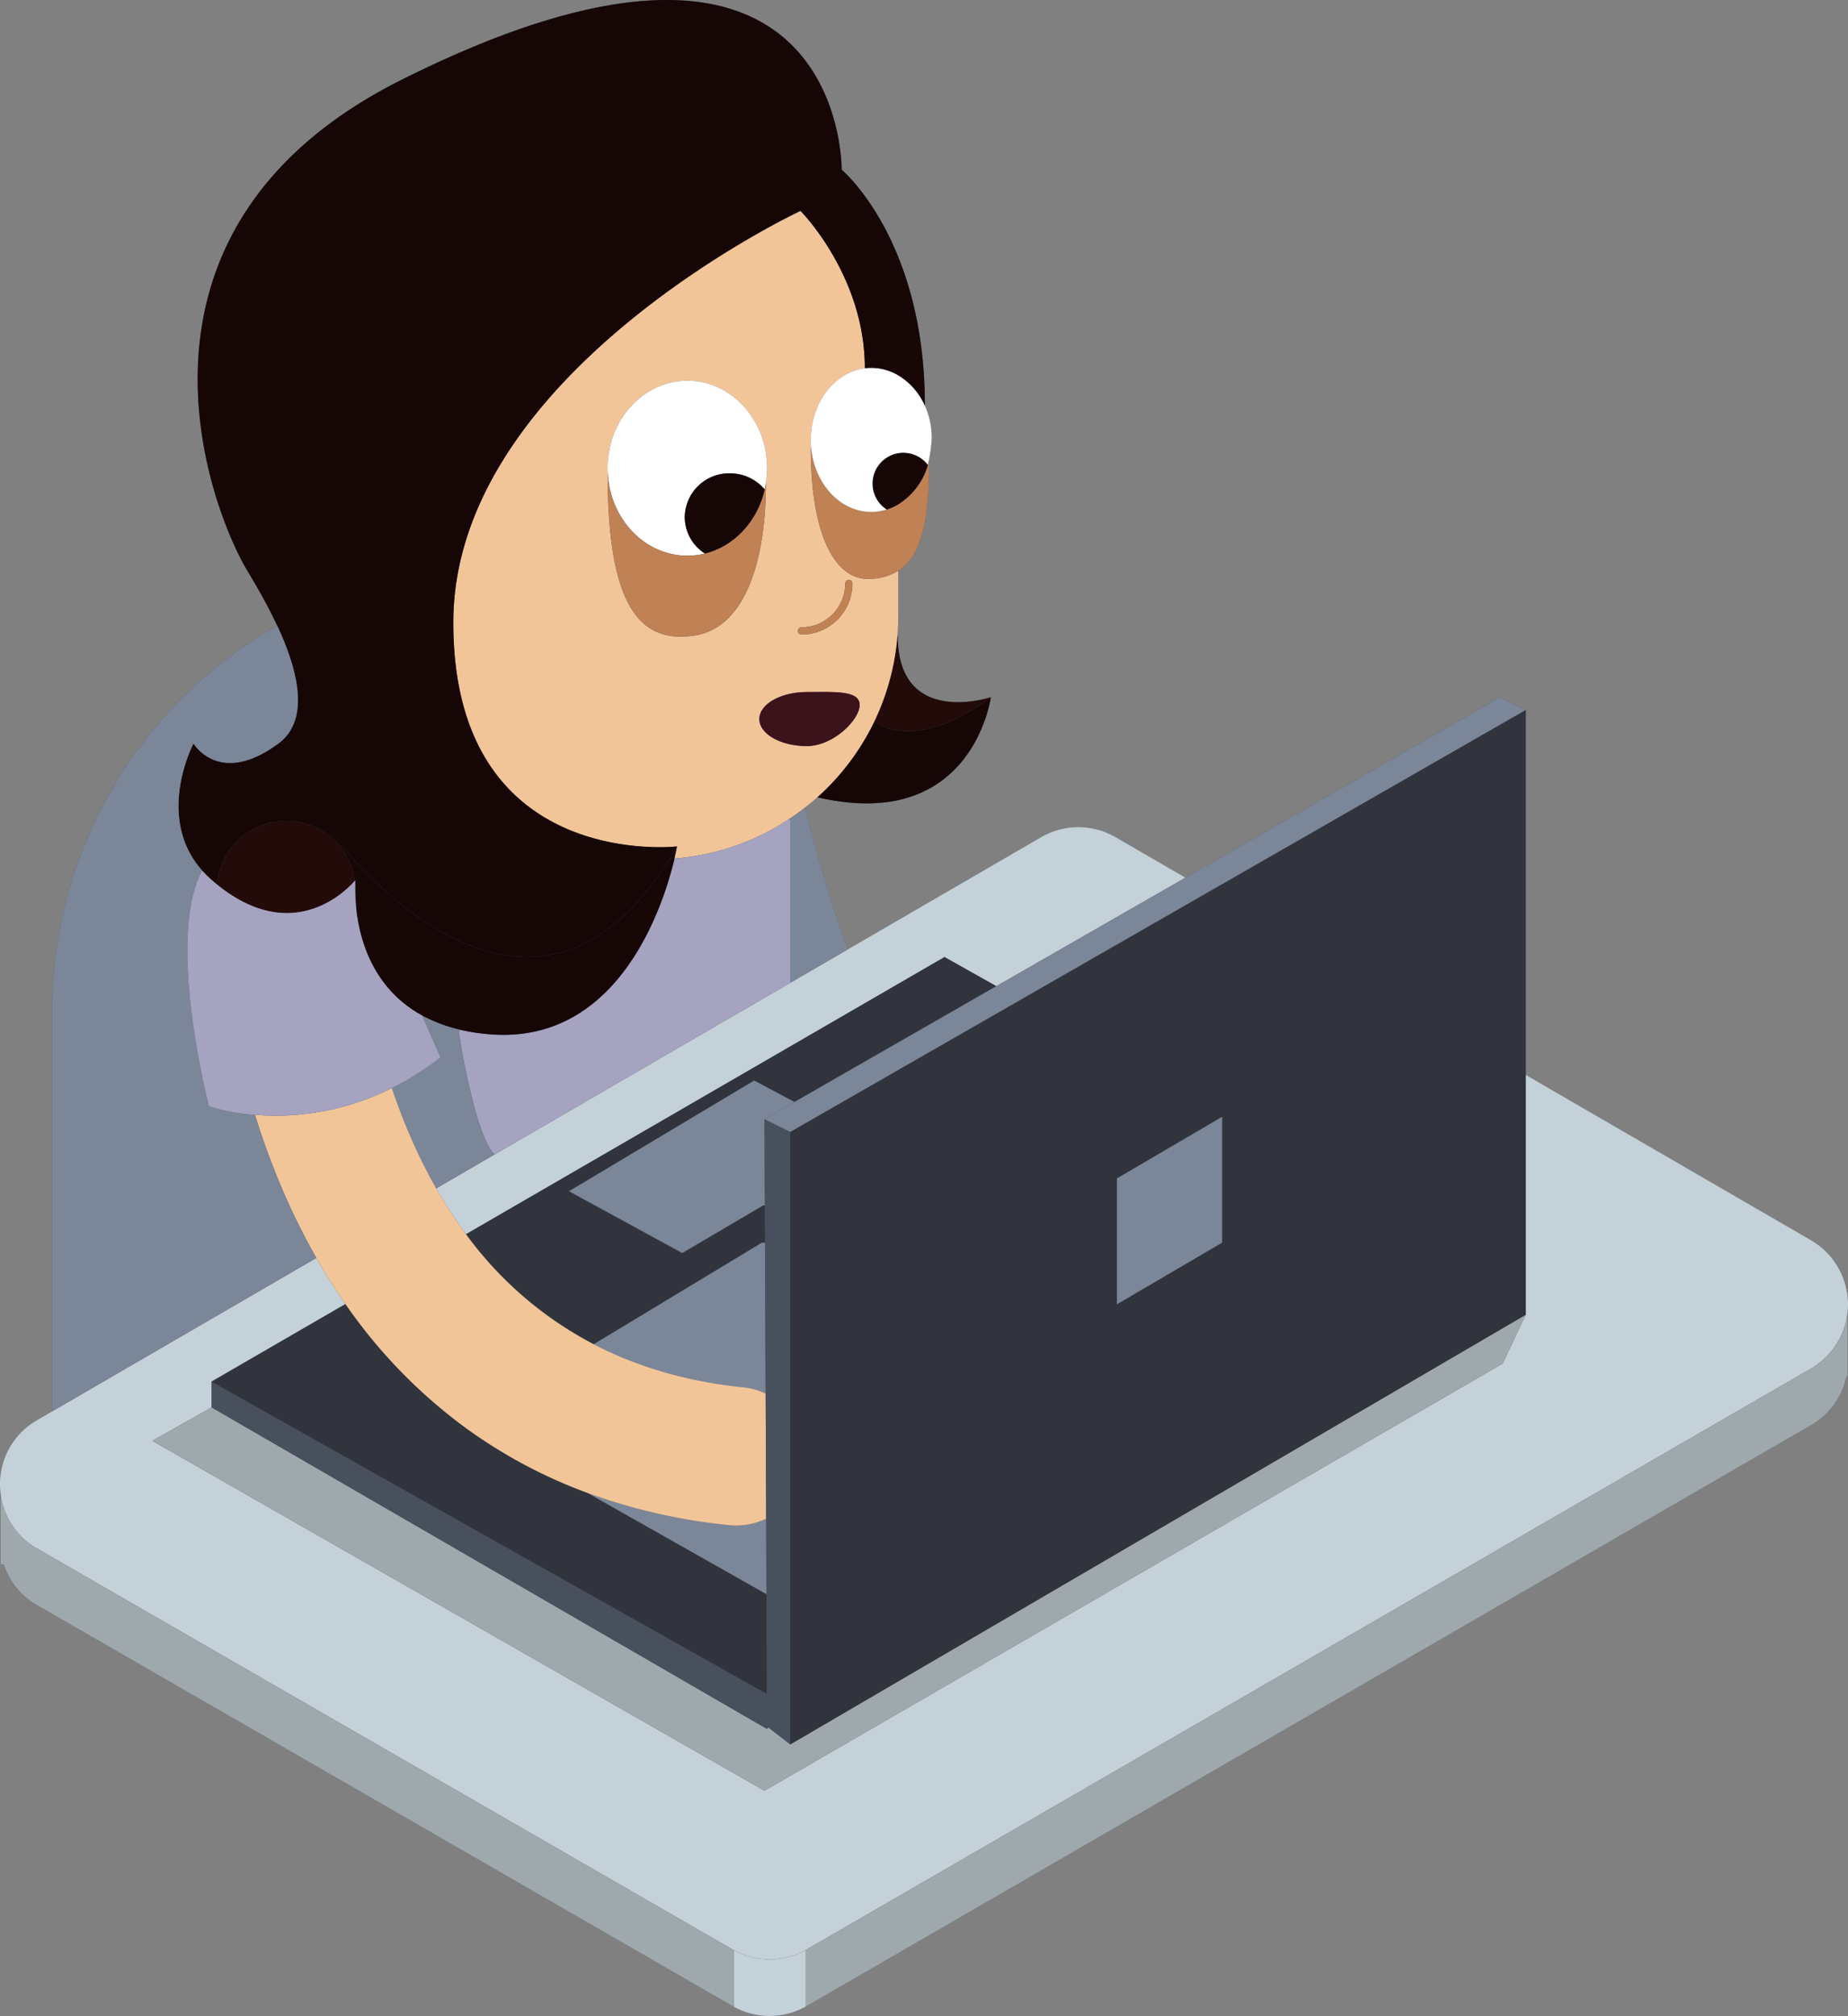 <svg xmlns="http://www.w3.org/2000/svg" viewBox="0 0 718.542 783.501"><rect x="0" y="0" width="718.542" height="783.501" fill="#808080" stroke="none"/><defs><style>.a{fill:#48505e;}.b{fill:#160606;}.c{fill:#c4d1d8;}.d{fill:#9fa9ad;}.e{fill:#31343c;}.f{fill:#230b0a;}.g{fill:#f2c599;}.h{fill:#c08154;}.i{fill:#fff;}.j{fill:#7b8699;}.k{fill:#3c121b;}.l{fill:#a6a3c1;}</style></defs><title>svg-frame3_1</title><path class="a" d="M704.174,482l-110.92-64.25V275.956l-10-5L460.934,341.1l-27.22-15.77a28.834,28.834,0,0,0-28.91.02l-75.15,43.61c-8.97-24.04-15.41-50.16-16.61-55.12q2.445-1.92,4.76-4l.01.01c60.44,14.11,67.44-38.89,67.44-38.89s-.01.01-.02.01c-.88.28-36.16,11.54-36.16-23.87l-.13-.01c.21-2.51.31-5.06.31-7.63v-17.63c10.24-6.59,12-22.97,12-42.87l-.1-.02a57.929,57.929,0,0,0,1.1-7.98,30.081,30.081,0,0,0-2.73-13.5l.08-.04c0-64.53-32.35-91.46-32.35-91.46s1.24-106.09-139.79-49.17c-9.71,3.92-20.1,8.61-31.21,14.17-116,58-75,166-60,191,2.72,4.53,6.77,11.34,10.49,19,.37.75.73,1.5,1.08,2.27l-.39.18a172.229,172.229,0,0,0-87.18,149.83v155.28l-5.91,3.43a28.652,28.652,0,0,0-14.09,28.78v27.23l1.22.09a28.407,28.407,0,0,0,12.95,15.79l270.42,155.82c.14.08.27.16.41.23a28.812,28.812,0,0,0,28-.03c.13-.07.27-.14.4-.22l390.5-225.76a28.4,28.4,0,0,0,13.74-18.82h.36v-24.01A28.667,28.667,0,0,0,704.174,482Zm-566.24-139.66c.21-.24.32-.38.32-.38s-.08.81-.13,2.24c.04.52.06,1.05.06,1.58,0,.2.05,3.21.42,8.36a67.584,67.584,0,0,1-.48-9.94C138.084,343.566,138.024,342.946,137.934,342.336Zm222.86-161.62a.031.031,0,0,0-.01.02c0-.01.01-.03.01-.04Z"/><path class="b" d="M263.254,328.956s-.29,1.74-.99,4.7c-.63.06-1.27.1-1.91.13C261.334,332.236,262.294,330.626,263.254,328.956Z"/><path class="c" d="M.254,580.726a28.652,28.652,0,0,1,14.09-28.78l5.91-3.43,63.47-36.83,39.28-22.8q5.34,9.36,11.32,17.93l-52.07,30.14v10l-23,13,238,136,287-166,9-19v-93.21L704.174,482a28.812,28.812,0,0,1-.02,49.88l-390.5,225.76c-.15.08-.29.17-.44.25a28.808,28.808,0,0,1-27.93.02c-.15-.08-.29-.17-.44-.25L14.424,601.836A28.424,28.424,0,0,1,.254,580.726Z"/><path class="d" d="M718.254,511.046v24.01h-.36a28.4,28.4,0,0,1-13.74,18.82l-390.5,225.76c-.13.08-.27.15-.4.22v-21.9l-.04-.07c.15-.08.29-.17.44-.25l390.5-225.76A28.467,28.467,0,0,0,718.254,511.046Z"/><polygon class="d" points="593.254 510.956 584.254 529.956 297.254 695.956 59.254 559.956 82.254 546.956 298.254 671.956 298.734 671.336 307.254 677.956 593.254 510.956"/><path class="c" d="M307.254,381.956l22.4-13,75.15-43.61a28.834,28.834,0,0,1,28.91-.02l27.22,15.77-73.55,42.18-20.13-11.32-186.06,107.72a176.833,176.833,0,0,1-11.59-17.83l22.7-13.18Z"/><path class="e" d="M387.384,383.276l-78.48,45-15.65-8.32-72,43,44,24,31.5-18.5h.64l.06,14.49-1.2.01-65.41,39.47a143.785,143.785,0,0,1-49.65-42.75l186.06-107.72Z"/><path class="b" d="M385.234,270.966c.01,0,.01,0,.02-.01s-7,53-67.44,38.89l-.01-.01a94.411,94.411,0,0,0,22.08-29.32l.54.27S356.244,292.946,385.234,270.966Z"/><path class="f" d="M349.074,247.1c0,35.41,35.28,24.15,36.16,23.87-28.99,21.98-44.81,9.82-44.81,9.82l-.54-.27a93.691,93.691,0,0,0,9.06-33.43Z"/><path class="g" d="M313.044,313.836q-3,2.37-6.21,4.48a93.774,93.774,0,0,1-44.57,15.34c.7-2.96.99-4.7.99-4.7s-87,10-87-87,135-160,135-160,25.01,25.1,25.01,61.05l.02.1c-11.82,1.48-21.03,13.38-21.03,27.85,0,1.01.04,2.01.13,2.99l-.13.01c0,36,10.37,51,22,51a21.561,21.561,0,0,0,12-3.13v17.63c0,2.57-.1,5.12-.31,7.63a94.24,94.24,0,0,1-31.14,62.75Q315.494,311.921,313.044,313.836Zm18.41-87.03a1.415,1.415,0,1,0-2.83,0,17,17,0,0,1-16.98,16.98,1.415,1.415,0,1,0,0,2.83A19.837,19.837,0,0,0,331.454,226.806Zm-17.7,63.15c10.22,0,20.5-10.2,20.5-16s-10.28-5-20.5-5-18.5,4.7-18.5,10.5S303.534,289.956,313.754,289.956Zm-15.94-102.35a36.3,36.3,0,0,0,.44-5.65c0-18.78-13.88-34-31-34s-31,15.22-31,34c0,.67.02,1.34.05,2h-.05c0,53,13.26,66.28,34,63,18.99-3,27.55-27.98,27.56-59.31Z"/><path class="h" d="M361.154,178.936c-.18.94-.33,1.6-.36,1.76v.02a.031.031,0,0,0-.01.02,26.986,26.986,0,0,1-11.53,15.27,20.437,20.437,0,0,1-4.5,2.03,20.059,20.059,0,0,1-6,.92c-12.13,0-22.11-10.95-23.37-25.01l-.13.01c0,36,10.37,51,22,51a21.561,21.561,0,0,0,12-3.13c10.24-6.59,12-22.97,12-42.87Z"/><path class="b" d="M351.254,175.956a12,12,0,0,0-6.5,22.08,20.437,20.437,0,0,0,4.5-2.03,26.986,26.986,0,0,0,11.53-15.27c0-.01.01-.03.01-.04A11.963,11.963,0,0,0,351.254,175.956Z"/><path class="i" d="M359.524,157.456a25.856,25.856,0,0,0-10.27-11.6,20.732,20.732,0,0,0-10.5-2.9,20.1,20.1,0,0,0-2.47.15c-11.82,1.48-21.03,13.38-21.03,27.85,0,1.01.04,2.01.13,2.99,1.26,14.06,11.24,25.01,23.37,25.01a20.059,20.059,0,0,0,6-.92,11.993,11.993,0,1,1,16.04-17.34c.03-.16.18-.82.36-1.76a57.929,57.929,0,0,0,1.1-7.98A30.081,30.081,0,0,0,359.524,157.456Z"/><path class="h" d="M330.034,225.386a1.419,1.419,0,0,1,1.42,1.42,19.837,19.837,0,0,1-19.81,19.81,1.415,1.415,0,1,1,0-2.83,17,17,0,0,0,16.98-16.98A1.417,1.417,0,0,1,330.034,225.386Z"/><path class="j" d="M329.654,368.956l-22.4,13v-63l-.42-.64q3.21-2.115,6.21-4.48C314.244,318.8,320.684,344.916,329.654,368.956Z"/><path class="k" d="M334.254,273.956c0,5.8-10.28,16-20.5,16s-18.5-4.7-18.5-10.5,8.28-10.5,18.5-10.5S334.254,268.156,334.254,273.956Z"/><path class="c" d="M313.254,757.956v21.9a28.812,28.812,0,0,1-28,.03v-21.93l.03-.05a28.808,28.808,0,0,0,27.93-.02Z"/><polygon class="j" points="293.254 419.956 308.904 428.276 297.254 434.956 297.394 468.456 296.754 468.456 265.254 486.956 221.254 462.956 293.254 419.956"/><path class="l" d="M307.254,318.956v63L192.3,448.666c-7.78-7.45-13.88-47.21-13.88-47.21l.3-1.3a77.892,77.892,0,0,0,11.53,1.8c51.03,4.25,68.06-51.53,72.01-68.3a93.774,93.774,0,0,0,44.57-15.34Z"/><polygon class="a" points="298.254 670.956 298.734 671.336 298.254 671.956 82.254 546.956 82.254 536.956 298.204 658.366 298.254 670.956"/><path class="e" d="M298.034,619.566l.17,38.8L82.254,536.956l52.07-30.14a202.149,202.149,0,0,0,45.26,47.03,194.013,194.013,0,0,0,48.87,26.37Z"/><path class="j" d="M297.914,590.226l.12,29.34-69.58-39.35a225.041,225.041,0,0,0,55.03,12.53c.94.09,1.88.14,2.8.14A26.746,26.746,0,0,0,297.914,590.226Z"/><path class="i" d="M298.254,181.956a36.3,36.3,0,0,1-.44,5.65v.04c-.13.87-.29,1.73-.49,2.58a17.673,17.673,0,0,0-13.57-6.27,17.258,17.258,0,0,0-17.5,17,16.845,16.845,0,0,0,7.83,14.16,28.58,28.58,0,0,1-6.83.84c-16.51,0-30-14.15-30.95-32-.03-.66-.05-1.33-.05-2,0-18.78,13.88-34,31-34S298.254,163.176,298.254,181.956Z"/><path class="j" d="M297.454,482.946l.25,58.63a26.617,26.617,0,0,0-8.68-2.41q-32.355-3.345-58.18-16.74l65.41-39.47Z"/><path class="h" d="M297.324,190.226c.2-.85.36-1.71.49-2.58-.01,31.33-8.57,56.31-27.56,59.31-20.74,3.28-34-10-34-63h.05c.95,17.85,14.44,32,30.95,32a28.58,28.58,0,0,0,6.83-.84C285.474,212.306,294.5,202.616,297.324,190.226Z"/><path class="b" d="M283.754,183.956a17.673,17.673,0,0,1,13.57,6.27c-2.82,12.39-11.85,22.08-23.24,24.89a16.845,16.845,0,0,1-7.83-14.16A17.258,17.258,0,0,1,283.754,183.956Z"/><path class="d" d="M284.844,757.656c.15.08.29.17.44.25l-.03.05v21.93c-.14-.07-.27-.15-.41-.23L14.424,623.836a28.407,28.407,0,0,1-12.95-15.79l-1.22-.09v-27.23a28.424,28.424,0,0,0,14.17,21.11Z"/><path class="b" d="M164.124,394.676c-18.63-10.2-24.06-28.42-25.52-40.54-.37-5.15-.42-8.16-.42-8.36,0-.53-.02-1.06-.06-1.58.05-1.43.13-2.24.13-2.24s-.11.14-.32.38a26.735,26.735,0,0,0-5.8-13.39l.57-.46c14.28,17.2,77.69,85.31,127.65,5.3.64-.03,1.28-.07,1.91-.13-3.95,16.77-20.98,72.55-72.01,68.3a77.892,77.892,0,0,1-11.53-1.8A57.6,57.6,0,0,1,164.124,394.676Z"/><path class="j" d="M192.3,448.666l-22.7,13.18a208.79,208.79,0,0,1-10.66-21.61c-2.47-5.82-4.65-11.63-6.57-17.35a112.01,112.01,0,0,0,18.88-11.93l-7.13-16.28a57.6,57.6,0,0,0,14.6,5.48l-.3,1.3S184.524,441.216,192.3,448.666Z"/><path class="b" d="M327.254,65.956s1.24-106.09-139.79-49.17c-9.71,3.92-20.1,8.61-31.21,14.17-116,58-75,166-60,191,2.72,4.53,6.77,11.34,10.49,19,.37.75.73,1.5,1.08,2.27,7.71,16.56,13.16,36.32.43,45.73-23,17-33,0-33,0s-15.15,28.52,3.35,49.38a39.05,39.05,0,0,0,3.65,3.62c.72.63,1.44,1.24,2.16,1.82a26.93,26.93,0,0,1,26.71-24.75h.13a26.831,26.831,0,0,1,20.87,9.92h.01l.57-.46c14.28,17.2,77.69,85.31,127.65,5.3.98-1.55,1.94-3.16,2.9-4.83,0,0-87,10-87-87s135-160,135-160,25.01,25.1,25.01,61.05l.02.1a20.1,20.1,0,0,1,2.47-.15,20.732,20.732,0,0,1,10.5,2.9,25.856,25.856,0,0,1,10.27,11.6l.08-.04C359.6,92.886,327.254,65.956,327.254,65.956Z"/><path class="g" d="M297.7,541.576a26.617,26.617,0,0,0-8.68-2.41q-32.355-3.345-58.18-16.74a143.785,143.785,0,0,1-49.65-42.75,176.833,176.833,0,0,1-11.59-17.83,208.79,208.79,0,0,1-10.66-21.61c-2.47-5.82-4.65-11.63-6.57-17.35a100.718,100.718,0,0,1-53.24,10.39c2.66,8.58,5.81,17.4,9.52,26.3A264.037,264.037,0,0,0,123,488.886q5.34,9.36,11.32,17.93a202.149,202.149,0,0,0,45.26,47.03,194.013,194.013,0,0,0,48.87,26.37,225.041,225.041,0,0,0,55.03,12.53c.94.09,1.88.14,2.8.14a26.746,26.746,0,0,0,11.63-2.66Z"/><path class="f" d="M132.134,328.946a26.735,26.735,0,0,1,5.8,13.39c-2.79,3.24-23.78,25.55-53.52,1.44a26.93,26.93,0,0,1,26.71-24.75h.13a26.831,26.831,0,0,1,20.87,9.92Z"/><path class="j" d="M108.654,459.576c-3.71-8.9-6.86-17.72-9.52-26.3a76.542,76.542,0,0,1-17.88-3.32s-16.99-65.31-2.65-91.62c-18.5-20.86-3.35-49.38-3.35-49.38s10,17,33,0c12.73-9.41,7.28-29.17-.43-45.73l-.39.18a172.229,172.229,0,0,0-87.18,149.83v155.28l63.47-36.83,39.28-22.8A264.037,264.037,0,0,1,108.654,459.576Z"/><path class="l" d="M164.124,394.676c-18.63-10.2-24.06-28.42-25.52-40.54a67.584,67.584,0,0,1-.48-9.94c-.04-.63-.1-1.25-.19-1.86-2.79,3.24-23.78,25.55-53.52,1.44-.72-.58-1.44-1.19-2.16-1.82a39.05,39.05,0,0,1-3.65-3.62c-14.34,26.31,2.65,91.62,2.65,91.62a76.542,76.542,0,0,0,17.88,3.32,100.718,100.718,0,0,0,53.24-10.39,112.01,112.01,0,0,0,18.88-11.93Z"/><polygon class="j" points="475.254 433.956 475.254 482.956 434.254 506.956 434.254 457.956 475.254 433.956"/><polygon class="j" points="583.254 270.956 460.934 341.096 387.384 383.276 308.904 428.276 297.254 434.956 307.254 439.956 470.254 346.486 593.254 275.956 583.254 270.956"/><path class="e" d="M470.254,346.486l-163,93.47v238l286-167v-235Zm5,136.47-41,24v-49l41-24Z"/><polygon class="a" points="297.254 434.956 297.394 468.456 297.454 482.946 297.704 541.576 297.914 590.226 298.034 619.566 298.204 658.366 298.254 670.956 298.734 671.336 307.254 677.956 307.254 582.806 307.254 549.106 307.254 439.956 297.254 434.956"/></svg>
